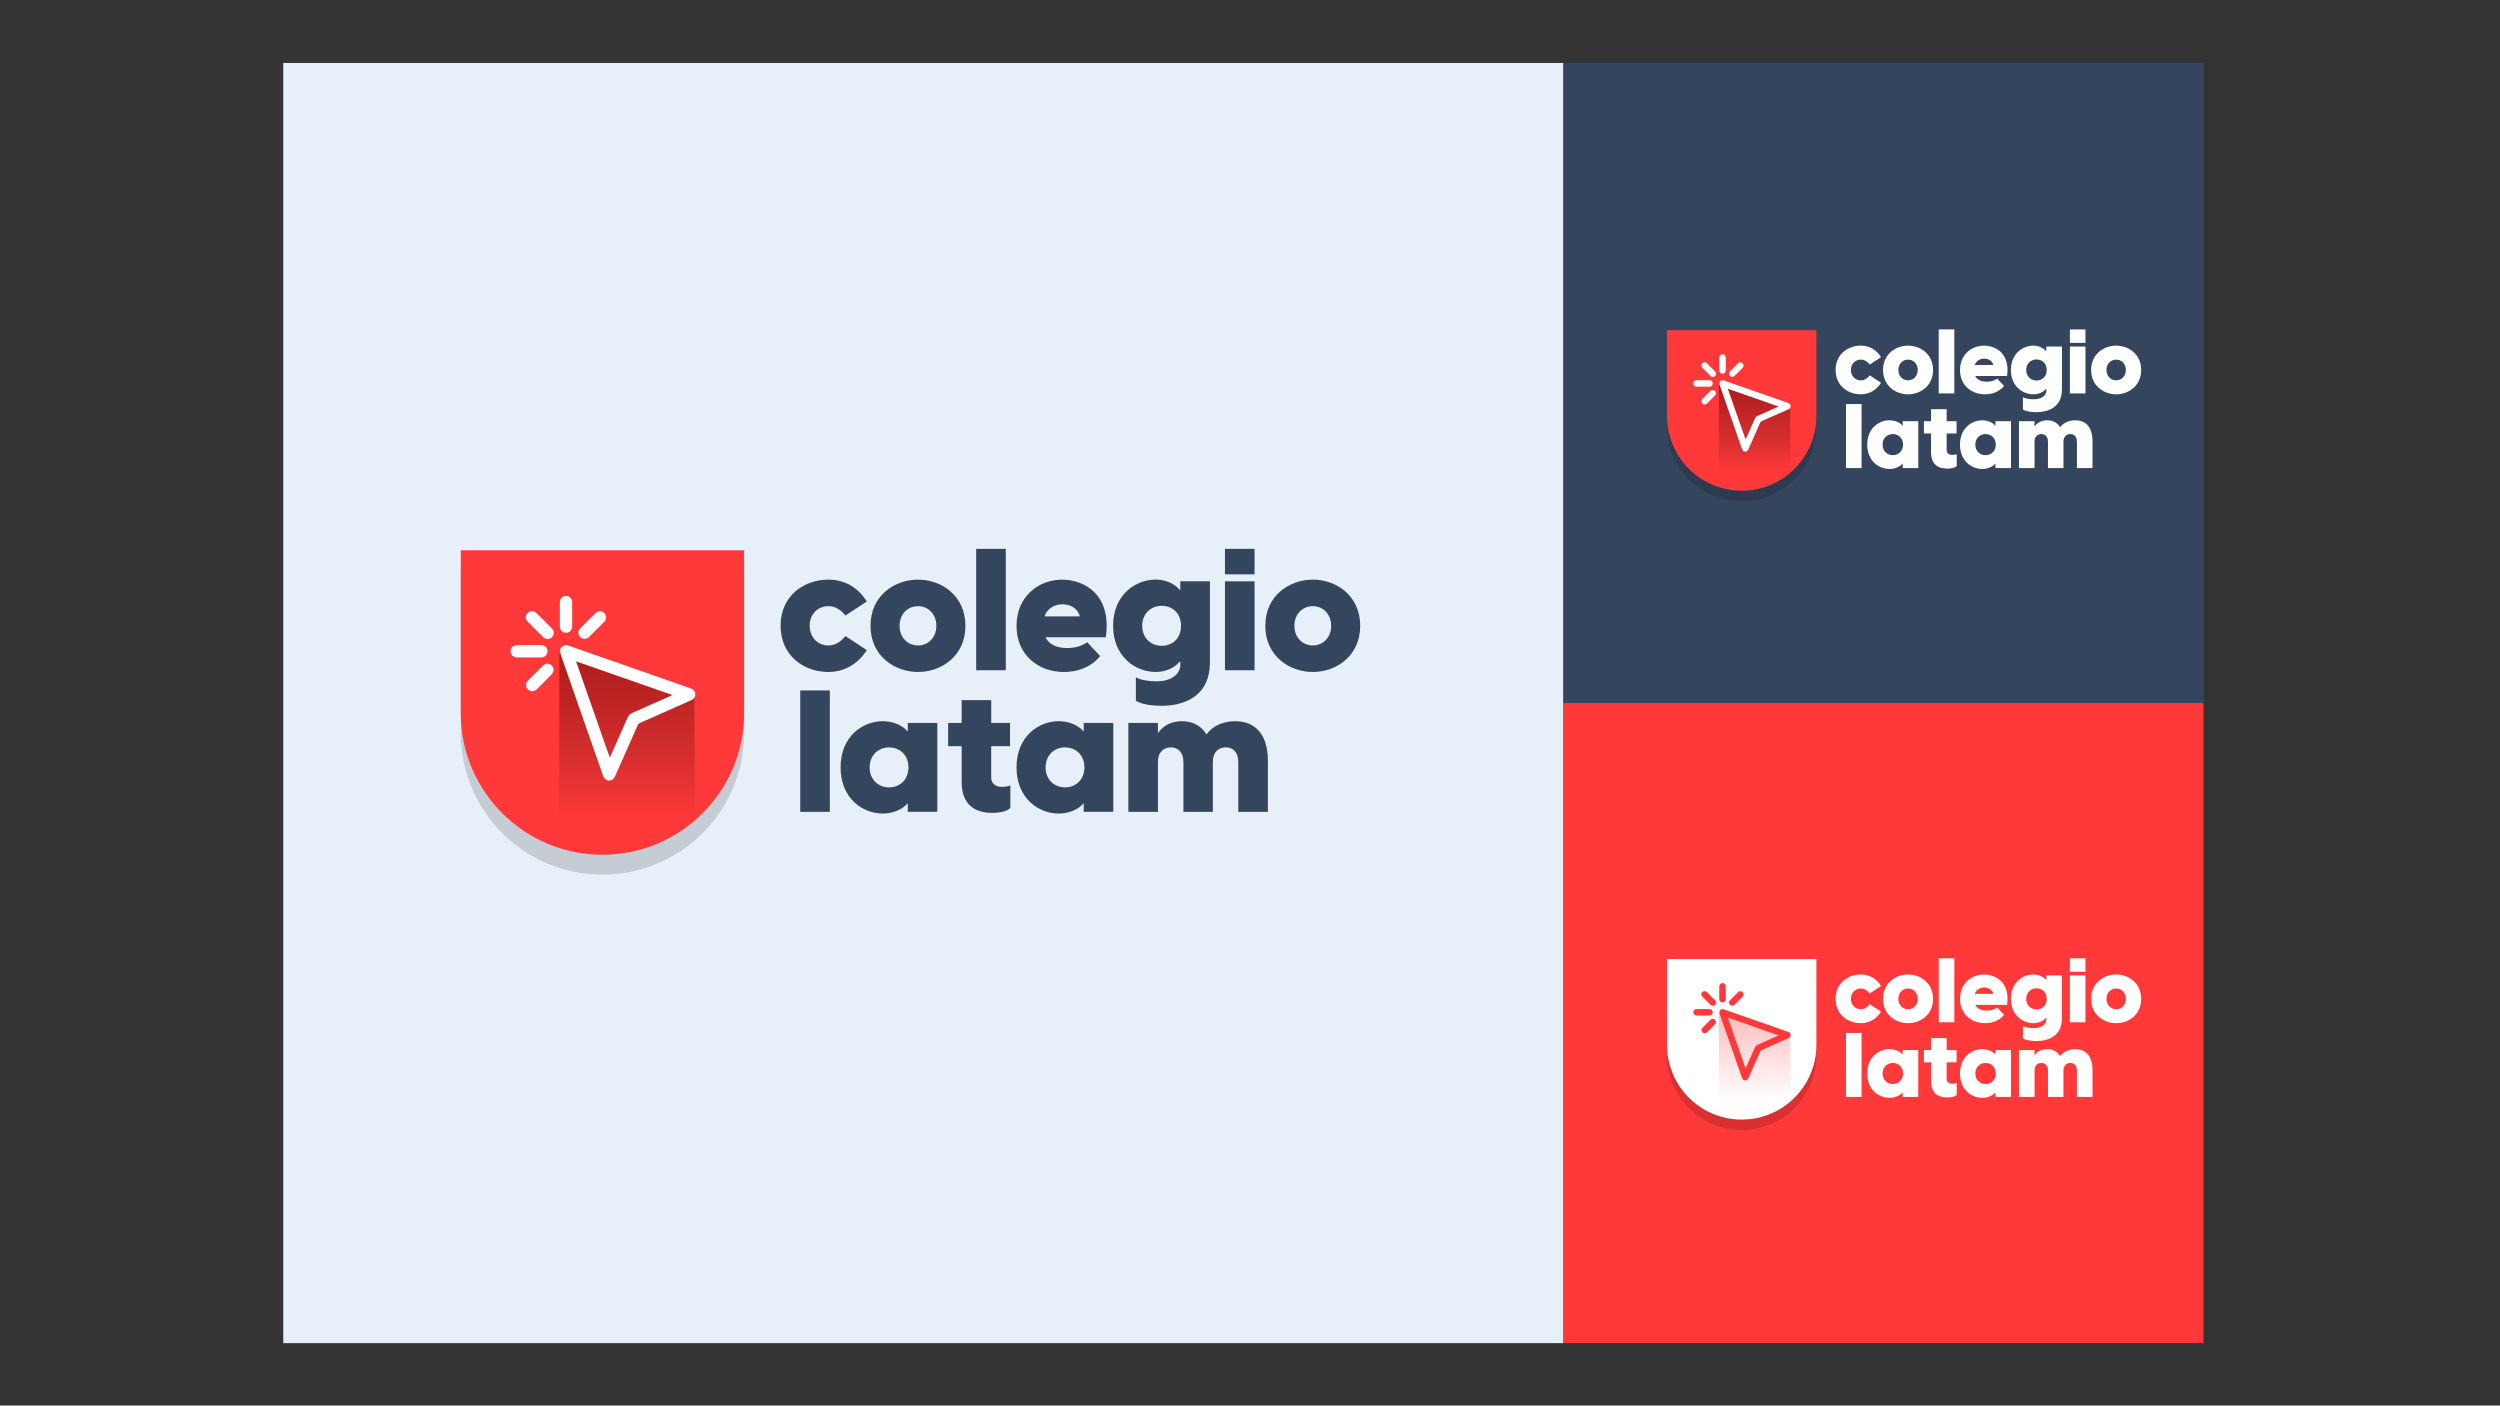 <?xml version="1.0" encoding="utf-8"?>
<!-- Generator: Adobe Illustrator 24.1.0, SVG Export Plug-In . SVG Version: 6.00 Build 0)  -->
<svg version="1.1" id="Capa_1" xmlns="http://www.w3.org/2000/svg" xmlns:xlink="http://www.w3.org/1999/xlink" x="0px" y="0px"
	 viewBox="0 0 1366 768" style="enable-background:new 0 0 1366 768;" xml:space="preserve">
<rect x="0" y="0" width="1366" height="768" fill="#333333" stroke="none"/>
<style type="text/css">
	.st0{fill:#E7F0F8;}
	.st1{fill:#FF3939;}
	.st2{fill:#34455E;}
	.st3{opacity:0.15;}
	.st4{opacity:0.51;fill:url(#SVGID_1_);}
	.st5{fill:#FFFFFF;}
	.st6{opacity:0.51;fill:url(#SVGID_2_);}
	.st7{opacity:0.84;fill:url(#SVGID_3_);}
</style>
<rect x="154.77" y="34.4" class="st0" width="699.49" height="699.49"/>
<rect x="854.26" y="384.14" class="st1" width="349.74" height="349.74"/>
<rect x="854.26" y="34.4" class="st2" width="349.74" height="349.74"/>
<path class="st3" d="M406.59,311.53H251.76v88.11h0.02c0,0.28-0.02,0.56-0.02,0.85c0,42.75,34.66,77.41,77.41,77.41
	s77.41-34.66,77.41-77.41c0-0.28-0.02-0.56-0.02-0.85h0.02V311.53z"/>
<path class="st1" d="M406.59,300.67H251.76v88.11h0.02c0,0.28-0.02,0.56-0.02,0.85c0,42.75,34.66,77.41,77.41,77.41
	s77.41-34.66,77.41-77.41c0-0.28-0.02-0.56-0.02-0.85h0.02V300.67z"/>
<g>
	<g>
		<path class="st2" d="M437.25,377.25h16.16v66.33h-16.16V377.25z"/>
		<path class="st2" d="M459.29,419.3c0-17,12.15-25.23,22.98-25.23c8.5,0,13.08,4.67,13.45,5.51h0.28V395h16.16v48.58h-16.16v-4.58
			h-0.28c-0.37,0.84-4.95,5.51-13.45,5.51C471.44,444.52,459.29,436.3,459.29,419.3z M496.38,419.3c0-6.91-4.86-10.93-10.65-10.93
			c-5.61,0-10.56,4.11-10.56,10.93s4.95,10.93,10.56,10.93C491.53,430.23,496.38,426.21,496.38,419.3z"/>
		<path class="st2" d="M552.07,429.2v12.24c-1.87,2.05-6.26,2.71-9.9,2.71c-9.72,0-16.72-4.67-16.72-16.82v-19.62h-7.38V395h7.38
			v-12.43h16.16V395h10.28v12.71H541.6v17.19c0,2.24,1.31,5.04,5.89,5.04C548.61,429.95,550.38,429.76,552.07,429.2z"/>
		<path class="st2" d="M555.43,419.3c0-17,12.15-25.23,22.98-25.23c8.5,0,13.08,4.67,13.45,5.51h0.28V395h16.16v48.58h-16.16v-4.58
			h-0.28c-0.37,0.84-4.95,5.51-13.45,5.51C567.58,444.52,555.43,436.3,555.43,419.3z M592.52,419.3c0-6.91-4.86-10.93-10.65-10.93
			c-5.61,0-10.56,4.11-10.56,10.93s4.95,10.93,10.56,10.93C587.66,430.23,592.52,426.21,592.52,419.3z"/>
		<path class="st2" d="M692.77,415.75v27.84h-16.16v-27.38c0-5.42-3.18-7.85-6.73-7.85c-3.92,0-7.19,2.43-7.19,7.85v27.38h-16.07
			v-27.38c0-5.42-3.27-7.85-6.82-7.85c-3.74,0-7.1,2.43-7.1,7.85v27.38h-16.16V395h16.16v5.61c2.62-3.92,7.01-6.54,13.17-6.54
			c5.51,0,10.28,2.24,13.36,7.19c3.08-4.21,8.41-7.19,15.7-7.19C685.29,394.07,692.77,400.61,692.77,415.75z"/>
	</g>
</g>
<g>
	<g>
		<path class="st2" d="M426.51,341.84c0-16.44,12.99-25.13,26.07-25.13c8.6,0,16.07,3.92,21.02,11.96l-11.68,7.66
			c-2.15-2.71-5.14-5.14-9.34-5.14c-5.61,0-10.18,4.3-10.18,10.65c0,6.54,4.58,10.84,10.18,10.84c4.2,0,7.19-2.43,9.34-5.14
			l11.68,7.66c-4.95,7.85-12.43,11.96-21.02,11.96C439.5,367.16,426.51,358.47,426.51,341.84z"/>
		<path class="st2" d="M475.65,341.94c0-16.54,13.17-25.23,25.97-25.23c12.71,0,25.88,8.69,25.88,25.23
			c0,16.54-13.17,25.23-25.88,25.23C488.83,367.16,475.65,358.47,475.65,341.94z M511.62,341.94c0-6.45-4.48-10.74-10-10.74
			c-5.61,0-10.09,4.3-10.09,10.74c0,6.45,4.48,10.74,10.09,10.74C507.14,352.68,511.62,348.38,511.62,341.94z"/>
		<path class="st2" d="M533.39,299.89h16.16v66.33h-16.16V299.89z"/>
		<path class="st2" d="M604.21,348.2h-32.98c1.96,3.92,6.17,5.89,11.77,5.89c3.92,0,7.47-0.75,11.02-3.18l7.1,7.57
			c-3.92,4.95-10.74,8.69-19.9,8.69c-13.64,0-25.79-9.16-25.79-25.13c0-16.44,12.33-25.32,24.95-25.32
			C592.72,316.71,607.57,325.21,604.21,348.2z M570.67,336.8h19.34c-1.12-4.58-5.33-6.63-9.44-6.63S572.35,332.22,570.67,336.8z"/>
		<path class="st2" d="M661.1,317.64v44.19c0,19.71-15.6,23.82-26.35,23.82c-4.95,0-10.84-0.65-14.11-2.8v-12.8
			c2.34,1.5,7.19,2.24,11.02,2.24c9.06,0,13.27-4.39,13.27-9.06v-1.59h-0.56c-0.37,0.84-4.77,5.51-12.99,5.51
			c-10.93,0-23.17-8.31-23.17-25.23c0-16.91,12.24-25.23,23.17-25.23c8.22,0,12.61,4.67,12.99,5.51h0.56v-4.58H661.1z
			 M645.31,341.94c0-6.91-4.77-10.93-10.56-10.93c-5.7,0-10.65,4.11-10.65,10.93s4.95,10.93,10.65,10.93
			C640.55,352.87,645.31,348.85,645.31,341.94z"/>
		<path class="st2" d="M669.32,299.89h16.16v13.92h-16.16V299.89z M669.32,317.64h16.16v48.58h-16.16V317.64z"/>
		<path class="st2" d="M691.37,341.94c0-16.54,13.17-25.23,25.97-25.23c12.71,0,25.88,8.69,25.88,25.23
			c0,16.54-13.17,25.23-25.88,25.23C704.54,367.16,691.37,358.47,691.37,341.94z M727.34,341.94c0-6.45-4.48-10.74-10-10.74
			c-5.61,0-10.09,4.3-10.09,10.74c0,6.45,4.48,10.74,10.09,10.74C722.86,352.68,727.34,348.38,727.34,341.94z"/>
	</g>
</g>
<linearGradient id="SVGID_1_" gradientUnits="userSpaceOnUse" x1="342.671" y1="467.53" x2="342.671" y2="356.967">
	<stop  offset="0.184" style="stop-color:#000000;stop-opacity:0"/>
	<stop  offset="0.403" style="stop-color:#230000;stop-opacity:0.268"/>
	<stop  offset="0.651" style="stop-color:#430000;stop-opacity:0.572"/>
	<stop  offset="0.859" style="stop-color:#570000;stop-opacity:0.827"/>
	<stop  offset="1" style="stop-color:#5E0000"/>
</linearGradient>
<path class="st4" d="M379.89,448.11c-13.65,12.1-31.61,19.42-51.27,19.42c-8.06,0-15.85-1.23-23.16-3.52l0.16-107.04l7.55,0.72
	l24.11,7.81l28.18,10.19l13.91,4.12L379.89,448.11z"/>
<g>
	<path class="st5" d="M309.54,352.5c0.26,0.07,0.81,0.19,1.33,0.37c22.12,7.73,44.24,15.47,66.36,23.2
		c1.74,0.61,2.68,1.71,2.69,3.23c0.02,1.73-0.96,2.74-2.47,3.41c-9.21,4.08-18.42,8.18-27.63,12.25c-0.69,0.3-1.12,0.71-1.42,1.4
		c-4.09,9.25-8.21,18.48-12.3,27.72c-0.6,1.36-1.51,2.27-3.03,2.41c-1.65,0.15-2.93-0.84-3.6-2.76c-2.15-6.14-4.3-12.28-6.45-18.42
		c-5.53-15.81-11.08-31.62-16.57-47.45c-0.33-0.94-0.47-2.07-0.31-3.04C306.38,353.41,307.78,352.52,309.54,352.5z M314.76,361.36
		c6.18,17.67,12.26,35.04,18.42,52.62c0.25-0.52,0.4-0.82,0.54-1.13c3.06-6.87,6.14-13.74,9.16-20.63c0.59-1.34,1.47-2.2,2.81-2.78
		c6.76-2.96,13.5-5.98,20.25-8.98c0.43-0.19,0.86-0.4,1.48-0.68C349.8,373.62,332.44,367.55,314.76,361.36z"/>
	<path class="st5" d="M312.63,335.66c0,2.17,0.01,4.34,0,6.52c-0.02,2.06-1.42,3.57-3.33,3.59c-1.95,0.02-3.4-1.49-3.4-3.61
		c-0.01-4.31-0.01-8.62,0-12.93c0.01-2.13,1.43-3.65,3.38-3.64c1.95,0.01,3.34,1.51,3.35,3.66
		C312.63,331.38,312.63,333.52,312.63,335.66C312.63,335.66,312.63,335.66,312.63,335.66z"/>
	<path class="st5" d="M289.04,359.23c-2.14,0-4.28,0.01-6.41,0c-2.14-0.01-3.65-1.42-3.65-3.37c0-1.95,1.52-3.35,3.66-3.36
		c4.31-0.01,8.62-0.01,12.93,0c2.08,0.01,3.57,1.4,3.6,3.31c0.03,1.95-1.48,3.4-3.6,3.42C293.39,359.25,291.21,359.23,289.04,359.23
		C289.04,359.23,289.04,359.23,289.04,359.23z"/>
	<path class="st5" d="M287.16,337.4c0.24-1.49,0.87-2.54,2.12-3.11c1.28-0.59,2.6-0.49,3.62,0.5c2.96,2.88,5.88,5.8,8.76,8.76
		c1.29,1.33,1.15,3.37-0.15,4.63c-1.27,1.23-3.26,1.33-4.56,0.08c-2.94-2.85-5.83-5.75-8.68-8.69
		C287.73,339.01,287.52,338.13,287.16,337.4z"/>
	<path class="st5" d="M319.78,349.14c-1.72-0.14-2.8-0.69-3.39-1.96c-0.6-1.29-0.51-2.6,0.47-3.62c2.85-2.94,5.74-5.83,8.68-8.68
		c1.28-1.24,3.31-1.11,4.56,0.13c1.28,1.27,1.4,3.33,0.12,4.64c-2.83,2.91-5.7,5.77-8.62,8.59
		C321.05,348.75,320.19,348.94,319.78,349.14z"/>
	<path class="st5" d="M302.54,366.43c-0.25,0.45-0.52,1.36-1.11,1.98c-2.69,2.8-5.45,5.53-8.22,8.25c-1.4,1.38-3.47,1.37-4.8,0.03
		c-1.32-1.33-1.33-3.39,0.06-4.8c2.73-2.76,5.48-5.5,8.24-8.23c1.08-1.06,2.37-1.32,3.76-0.73
		C301.8,363.5,302.4,364.59,302.54,366.43z"/>
</g>
<path class="st3" d="M992.48,186.14h-81.62v46.45h0.01c0,0.15-0.01,0.3-0.01,0.45c0,22.54,18.27,40.81,40.81,40.81
	c22.54,0,40.81-18.27,40.81-40.81c0-0.15-0.01-0.3-0.01-0.45h0.01V186.14z"/>
<path class="st1" d="M992.48,180.41h-81.62v46.45h0.01c0,0.15-0.01,0.3-0.01,0.45c0,22.54,18.27,40.81,40.81,40.81
	c22.54,0,40.81-18.27,40.81-40.81c0-0.15-0.01-0.3-0.01-0.45h0.01V180.41z"/>
<g>
	<g>
		<path class="st5" d="M1008.64,220.78h8.52v34.97h-8.52V220.78z"/>
		<path class="st5" d="M1020.26,242.94c0-8.96,6.4-13.3,12.12-13.3c4.48,0,6.9,2.46,7.09,2.91h0.15v-2.41h8.52v25.61h-8.52v-2.41
			h-0.15c-0.2,0.44-2.61,2.91-7.09,2.91C1026.66,256.24,1020.26,251.91,1020.26,242.94z M1039.82,242.94c0-3.65-2.56-5.76-5.62-5.76
			c-2.96,0-5.57,2.17-5.57,5.76c0,3.6,2.61,5.76,5.57,5.76C1037.25,248.71,1039.82,246.59,1039.82,242.94z"/>
		<path class="st5" d="M1069.17,248.17v6.45c-0.99,1.08-3.3,1.43-5.22,1.43c-5.12,0-8.82-2.46-8.82-8.87v-10.34h-3.89v-6.7h3.89
			v-6.55h8.52v6.55h5.42v6.7h-5.42v9.06c0,1.18,0.69,2.66,3.1,2.66C1067.35,248.56,1068.28,248.46,1069.17,248.17z"/>
		<path class="st5" d="M1070.94,242.94c0-8.96,6.4-13.3,12.12-13.3c4.48,0,6.9,2.46,7.09,2.91h0.15v-2.41h8.52v25.61h-8.52v-2.41
			h-0.15c-0.2,0.44-2.61,2.91-7.09,2.91C1077.34,256.24,1070.94,251.91,1070.94,242.94z M1090.5,242.94c0-3.65-2.56-5.76-5.62-5.76
			c-2.96,0-5.57,2.17-5.57,5.76c0,3.6,2.61,5.76,5.57,5.76C1087.93,248.71,1090.5,246.59,1090.5,242.94z"/>
		<path class="st5" d="M1143.34,241.07v14.68h-8.52v-14.43c0-2.86-1.67-4.14-3.55-4.14c-2.07,0-3.79,1.28-3.79,4.14v14.43h-8.47
			v-14.43c0-2.86-1.72-4.14-3.6-4.14c-1.97,0-3.74,1.28-3.74,4.14v14.43h-8.52v-25.61h8.52v2.96c1.38-2.07,3.69-3.45,6.95-3.45
			c2.91,0,5.42,1.18,7.04,3.79c1.63-2.22,4.43-3.79,8.28-3.79C1139.4,229.65,1143.34,233.09,1143.34,241.07z"/>
	</g>
</g>
<g>
	<g>
		<path class="st5" d="M1002.98,202.11c0-8.67,6.85-13.25,13.74-13.25c4.53,0,8.47,2.07,11.08,6.3l-6.16,4.04
			c-1.13-1.43-2.71-2.71-4.93-2.71c-2.96,0-5.37,2.27-5.37,5.62c0,3.45,2.41,5.71,5.37,5.71c2.22,0,3.79-1.28,4.93-2.71l6.16,4.04
			c-2.61,4.14-6.55,6.3-11.08,6.3C1009.83,215.46,1002.98,210.88,1002.98,202.11z"/>
		<path class="st5" d="M1028.89,202.16c0-8.72,6.95-13.3,13.69-13.3c6.7,0,13.64,4.58,13.64,13.3c0,8.72-6.95,13.3-13.64,13.3
			C1035.83,215.46,1028.89,210.88,1028.89,202.16z M1047.85,202.16c0-3.4-2.36-5.66-5.27-5.66c-2.96,0-5.32,2.27-5.32,5.66
			c0,3.4,2.36,5.66,5.32,5.66C1045.49,207.83,1047.85,205.56,1047.85,202.16z"/>
		<path class="st5" d="M1059.32,180h8.52v34.97h-8.52V180z"/>
		<path class="st5" d="M1096.66,205.46h-17.39c1.03,2.07,3.25,3.1,6.21,3.1c2.07,0,3.94-0.39,5.81-1.67l3.74,3.99
			c-2.07,2.61-5.66,4.58-10.49,4.58c-7.19,0-13.59-4.83-13.59-13.25c0-8.67,6.5-13.35,13.15-13.35
			C1090.6,188.86,1098.43,193.35,1096.66,205.46z M1078.97,199.45h10.2c-0.59-2.41-2.81-3.5-4.97-3.5S1079.86,197.04,1078.97,199.45
			z"/>
		<path class="st5" d="M1126.65,189.36v23.3c0,10.39-8.23,12.56-13.89,12.56c-2.61,0-5.71-0.34-7.44-1.48v-6.75
			c1.23,0.79,3.79,1.18,5.81,1.18c4.78,0,6.99-2.31,6.99-4.78v-0.84h-0.29c-0.2,0.44-2.51,2.91-6.85,2.91
			c-5.76,0-12.22-4.38-12.22-13.3c0-8.92,6.45-13.3,12.22-13.3c4.33,0,6.65,2.46,6.85,2.91h0.29v-2.41H1126.65z M1118.32,202.16
			c0-3.65-2.51-5.76-5.57-5.76c-3,0-5.62,2.17-5.62,5.76c0,3.6,2.61,5.76,5.62,5.76C1115.81,207.93,1118.32,205.81,1118.32,202.16z"
			/>
		<path class="st5" d="M1130.98,180h8.52v7.34h-8.52V180z M1130.98,189.36h8.52v25.61h-8.52V189.36z"/>
		<path class="st5" d="M1142.6,202.16c0-8.72,6.95-13.3,13.69-13.3c6.7,0,13.64,4.58,13.64,13.3c0,8.72-6.95,13.3-13.64,13.3
			C1149.55,215.46,1142.6,210.88,1142.6,202.16z M1161.57,202.16c0-3.4-2.36-5.66-5.27-5.66c-2.96,0-5.32,2.27-5.32,5.66
			c0,3.4,2.36,5.66,5.32,5.66C1159.2,207.83,1161.57,205.56,1161.57,202.16z"/>
	</g>
</g>
<linearGradient id="SVGID_2_" gradientUnits="userSpaceOnUse" x1="958.783" y1="268.372" x2="958.783" y2="210.088">
	<stop  offset="0.184" style="stop-color:#000000;stop-opacity:0"/>
	<stop  offset="0.403" style="stop-color:#230000;stop-opacity:0.268"/>
	<stop  offset="0.651" style="stop-color:#430000;stop-opacity:0.572"/>
	<stop  offset="0.859" style="stop-color:#570000;stop-opacity:0.827"/>
	<stop  offset="1" style="stop-color:#5E0000"/>
</linearGradient>
<path class="st6" d="M978.4,258.13c-7.2,6.38-16.66,10.24-27.03,10.24c-4.25,0-8.35-0.65-12.21-1.86l0.08-56.43l3.98,0.38
	l12.71,4.12l14.86,5.37l7.33,2.17L978.4,258.13z"/>
<g>
	<path class="st5" d="M941.32,207.74c0.14,0.04,0.43,0.1,0.7,0.2c11.66,4.08,23.32,8.15,34.98,12.23c0.92,0.32,1.41,0.9,1.42,1.7
		c0.01,0.91-0.51,1.45-1.3,1.8c-4.86,2.15-9.71,4.31-14.57,6.46c-0.36,0.16-0.59,0.37-0.75,0.74c-2.15,4.87-4.33,9.74-6.48,14.61
		c-0.32,0.72-0.8,1.2-1.6,1.27c-0.87,0.08-1.54-0.44-1.9-1.46c-1.14-3.24-2.27-6.47-3.4-9.71c-2.92-8.34-5.84-16.67-8.73-25.01
		c-0.17-0.5-0.25-1.09-0.16-1.6C939.65,208.21,940.39,207.74,941.32,207.74z M944.07,212.4c3.26,9.31,6.46,18.47,9.71,27.74
		c0.13-0.27,0.21-0.43,0.28-0.59c1.61-3.62,3.24-7.24,4.83-10.87c0.31-0.71,0.78-1.16,1.48-1.47c3.57-1.56,7.12-3.15,10.67-4.73
		c0.23-0.1,0.45-0.21,0.78-0.36C962.54,218.87,953.39,215.67,944.07,212.4z"/>
	<path class="st5" d="M942.95,198.85c0,1.15,0.01,2.29,0,3.44c-0.01,1.09-0.75,1.88-1.75,1.89c-1.03,0.01-1.79-0.79-1.79-1.91
		c-0.01-2.27-0.01-4.54,0-6.82c0-1.12,0.75-1.92,1.78-1.92c1.03,0,1.76,0.8,1.77,1.93C942.95,196.6,942.94,197.73,942.95,198.85
		C942.95,198.85,942.95,198.85,942.95,198.85z"/>
	<path class="st5" d="M930.51,211.28c-1.13,0-2.25,0-3.38,0c-1.13-0.01-1.93-0.75-1.92-1.77c0-1.03,0.8-1.77,1.93-1.77
		c2.27,0,4.54-0.01,6.82,0c1.09,0,1.88,0.74,1.9,1.74c0.01,1.03-0.78,1.79-1.9,1.8C932.8,211.29,931.66,211.28,930.51,211.28
		C930.51,211.28,930.51,211.28,930.51,211.28z"/>
	<path class="st5" d="M929.52,199.77c0.13-0.79,0.46-1.34,1.12-1.64c0.68-0.31,1.37-0.26,1.91,0.27c1.56,1.52,3.1,3.06,4.62,4.62
		c0.68,0.7,0.61,1.78-0.08,2.44c-0.67,0.65-1.72,0.7-2.4,0.04c-1.55-1.5-3.08-3.03-4.57-4.58
		C929.82,200.62,929.71,200.16,929.52,199.77z"/>
	<path class="st5" d="M946.71,205.96c-0.91-0.07-1.48-0.37-1.79-1.03c-0.32-0.68-0.27-1.37,0.25-1.91c1.5-1.55,3.02-3.08,4.57-4.58
		c0.68-0.65,1.74-0.58,2.4,0.07c0.68,0.67,0.74,1.75,0.06,2.45c-1.49,1.53-3.01,3.04-4.55,4.53
		C947.39,205.76,946.93,205.85,946.71,205.96z"/>
	<path class="st5" d="M937.63,215.08c-0.13,0.24-0.28,0.72-0.59,1.04c-1.42,1.48-2.87,2.91-4.33,4.35
		c-0.74,0.73-1.83,0.72-2.53,0.02c-0.7-0.7-0.7-1.79,0.03-2.53c1.44-1.46,2.89-2.9,4.34-4.34c0.57-0.56,1.25-0.7,1.98-0.38
		C937.24,213.53,937.55,214.11,937.63,215.08z"/>
</g>
<path class="st3" d="M992.48,529.75h-81.62v46.45h0.01c0,0.15-0.01,0.3-0.01,0.45c0,22.54,18.27,40.81,40.81,40.81
	c22.54,0,40.81-18.27,40.81-40.81c0-0.15-0.01-0.3-0.01-0.45h0.01V529.75z"/>
<path class="st5" d="M992.48,524.02h-81.62v46.45h0.01c0,0.15-0.01,0.3-0.01,0.45c0,22.54,18.27,40.81,40.81,40.81
	c22.54,0,40.81-18.27,40.81-40.81c0-0.15-0.01-0.3-0.01-0.45h0.01V524.02z"/>
<g>
	<g>
		<path class="st5" d="M1008.64,564.39h8.52v34.97h-8.52V564.39z"/>
		<path class="st5" d="M1020.26,586.55c0-8.96,6.4-13.3,12.12-13.3c4.48,0,6.9,2.46,7.09,2.91h0.15v-2.41h8.52v25.61h-8.52v-2.41
			h-0.15c-0.2,0.44-2.61,2.91-7.09,2.91C1026.66,599.85,1020.26,595.52,1020.26,586.55z M1039.82,586.55c0-3.64-2.56-5.76-5.62-5.76
			c-2.96,0-5.57,2.17-5.57,5.76s2.61,5.76,5.57,5.76C1037.25,592.32,1039.82,590.2,1039.82,586.55z"/>
		<path class="st5" d="M1069.17,591.78v6.45c-0.99,1.08-3.3,1.43-5.22,1.43c-5.12,0-8.82-2.46-8.82-8.87v-10.34h-3.89v-6.7h3.89
			v-6.55h8.52v6.55h5.42v6.7h-5.42v9.06c0,1.18,0.69,2.66,3.1,2.66C1067.35,592.17,1068.28,592.07,1069.17,591.78z"/>
		<path class="st5" d="M1070.94,586.55c0-8.96,6.4-13.3,12.12-13.3c4.48,0,6.9,2.46,7.09,2.91h0.15v-2.41h8.52v25.61h-8.52v-2.41
			h-0.15c-0.2,0.44-2.61,2.91-7.09,2.91C1077.34,599.85,1070.94,595.52,1070.94,586.55z M1090.5,586.55c0-3.64-2.56-5.76-5.62-5.76
			c-2.96,0-5.57,2.17-5.57,5.76s2.61,5.76,5.57,5.76C1087.93,592.32,1090.5,590.2,1090.5,586.55z"/>
		<path class="st5" d="M1143.34,584.68v14.68h-8.52v-14.43c0-2.86-1.67-4.14-3.55-4.14c-2.07,0-3.79,1.28-3.79,4.14v14.43h-8.47
			v-14.43c0-2.86-1.72-4.14-3.6-4.14c-1.97,0-3.74,1.28-3.74,4.14v14.43h-8.52v-25.61h8.52v2.96c1.38-2.07,3.69-3.45,6.95-3.45
			c2.91,0,5.42,1.18,7.04,3.79c1.63-2.22,4.43-3.79,8.28-3.79C1139.4,573.26,1143.34,576.7,1143.34,584.68z"/>
	</g>
</g>
<g>
	<g>
		<path class="st5" d="M1002.98,545.72c0-8.67,6.85-13.25,13.74-13.25c4.53,0,8.47,2.07,11.08,6.3l-6.16,4.04
			c-1.13-1.43-2.71-2.71-4.93-2.71c-2.96,0-5.37,2.27-5.37,5.62c0,3.45,2.41,5.71,5.37,5.71c2.22,0,3.79-1.28,4.93-2.71l6.16,4.04
			c-2.61,4.14-6.55,6.3-11.08,6.3C1009.83,559.07,1002.98,554.49,1002.98,545.72z"/>
		<path class="st5" d="M1028.89,545.77c0-8.72,6.95-13.3,13.69-13.3c6.7,0,13.64,4.58,13.64,13.3c0,8.72-6.95,13.3-13.64,13.3
			C1035.83,559.07,1028.89,554.49,1028.89,545.77z M1047.85,545.77c0-3.4-2.36-5.66-5.27-5.66c-2.96,0-5.32,2.27-5.32,5.66
			s2.36,5.67,5.32,5.67C1045.49,551.44,1047.85,549.17,1047.85,545.77z"/>
		<path class="st5" d="M1059.32,523.61h8.52v34.97h-8.52V523.61z"/>
		<path class="st5" d="M1096.66,549.07h-17.39c1.03,2.07,3.25,3.1,6.21,3.1c2.07,0,3.94-0.39,5.81-1.67l3.74,3.99
			c-2.07,2.61-5.66,4.58-10.49,4.58c-7.19,0-13.59-4.83-13.59-13.25c0-8.67,6.5-13.35,13.15-13.35
			C1090.6,532.47,1098.43,536.96,1096.66,549.07z M1078.97,543.06h10.2c-0.59-2.41-2.81-3.5-4.97-3.5S1079.86,540.65,1078.97,543.06
			z"/>
		<path class="st5" d="M1126.65,532.97v23.3c0,10.39-8.23,12.56-13.89,12.56c-2.61,0-5.71-0.34-7.44-1.48v-6.75
			c1.23,0.79,3.79,1.18,5.81,1.18c4.78,0,6.99-2.31,6.99-4.78v-0.84h-0.29c-0.2,0.44-2.51,2.91-6.85,2.91
			c-5.76,0-12.22-4.38-12.22-13.3s6.45-13.3,12.22-13.3c4.33,0,6.65,2.46,6.85,2.91h0.29v-2.41H1126.65z M1118.32,545.77
			c0-3.64-2.51-5.76-5.57-5.76c-3,0-5.62,2.17-5.62,5.76s2.61,5.76,5.62,5.76C1115.81,551.54,1118.32,549.42,1118.32,545.77z"/>
		<path class="st5" d="M1130.98,523.61h8.52v7.34h-8.52V523.61z M1130.98,532.97h8.52v25.61h-8.52V532.97z"/>
		<path class="st5" d="M1142.6,545.77c0-8.72,6.95-13.3,13.69-13.3c6.7,0,13.64,4.58,13.64,13.3c0,8.72-6.95,13.3-13.64,13.3
			C1149.55,559.07,1142.6,554.49,1142.6,545.77z M1161.57,545.77c0-3.4-2.36-5.66-5.27-5.66c-2.96,0-5.32,2.27-5.32,5.66
			s2.36,5.67,5.32,5.67C1159.2,551.44,1161.57,549.17,1161.57,545.77z"/>
	</g>
</g>
<linearGradient id="SVGID_3_" gradientUnits="userSpaceOnUse" x1="958.783" y1="611.982" x2="958.783" y2="553.698">
	<stop  offset="0.184" style="stop-color:#FF3939;stop-opacity:0"/>
	<stop  offset="1" style="stop-color:#FF3939;stop-opacity:0.4"/>
</linearGradient>
<path class="st7" d="M978.4,601.74c-7.2,6.38-16.66,10.24-27.03,10.24c-4.25,0-8.35-0.65-12.21-1.86l0.08-56.43l3.98,0.38
	l12.71,4.12l14.86,5.37l7.33,2.17L978.4,601.74z"/>
<g>
	<g>
		<path class="st1" d="M941.32,551.35c0.14,0.04,0.43,0.1,0.7,0.2c11.66,4.08,23.32,8.15,34.98,12.23c0.92,0.32,1.41,0.9,1.42,1.7
			c0.01,0.91-0.51,1.45-1.3,1.8c-4.86,2.15-9.71,4.31-14.57,6.46c-0.36,0.16-0.59,0.37-0.75,0.74c-2.15,4.87-4.33,9.74-6.48,14.61
			c-0.32,0.72-0.8,1.2-1.6,1.27c-0.87,0.08-1.54-0.44-1.9-1.46c-1.14-3.24-2.27-6.47-3.4-9.71c-2.92-8.34-5.84-16.67-8.73-25.01
			c-0.17-0.5-0.25-1.09-0.16-1.6C939.65,551.83,940.39,551.35,941.32,551.35z M944.07,556.02c3.26,9.31,6.46,18.47,9.71,27.74
			c0.13-0.27,0.21-0.43,0.28-0.59c1.61-3.62,3.24-7.24,4.83-10.87c0.31-0.71,0.78-1.16,1.48-1.47c3.57-1.56,7.12-3.15,10.67-4.73
			c0.23-0.1,0.45-0.21,0.78-0.36C962.54,562.48,953.39,559.28,944.07,556.02z"/>
		<path class="st1" d="M942.95,542.47c0,1.15,0.01,2.29,0,3.44c-0.01,1.09-0.75,1.88-1.75,1.89c-1.03,0.01-1.79-0.79-1.79-1.91
			c-0.01-2.27-0.01-4.54,0-6.82c0-1.12,0.75-1.92,1.78-1.92c1.03,0,1.76,0.8,1.77,1.93C942.95,540.21,942.94,541.34,942.95,542.47
			C942.95,542.47,942.95,542.47,942.95,542.47z"/>
		<path class="st1" d="M930.51,554.89c-1.13,0-2.25,0-3.38,0c-1.13-0.01-1.93-0.75-1.92-1.77c0-1.03,0.8-1.77,1.93-1.77
			c2.27,0,4.54-0.01,6.82,0c1.09,0,1.88,0.74,1.9,1.74c0.01,1.03-0.78,1.79-1.9,1.8C932.8,554.9,931.66,554.89,930.51,554.89
			C930.51,554.89,930.51,554.89,930.51,554.89z"/>
		<path class="st1" d="M929.52,543.38c0.13-0.79,0.46-1.34,1.12-1.64c0.68-0.31,1.37-0.26,1.91,0.27c1.56,1.52,3.1,3.06,4.62,4.62
			c0.68,0.7,0.61,1.78-0.08,2.44c-0.67,0.65-1.72,0.7-2.4,0.04c-1.55-1.5-3.08-3.03-4.57-4.58
			C929.82,544.23,929.71,543.77,929.52,543.38z"/>
		<path class="st1" d="M946.71,549.57c-0.91-0.07-1.48-0.37-1.79-1.03c-0.32-0.68-0.27-1.37,0.25-1.91c1.5-1.55,3.02-3.08,4.57-4.58
			c0.68-0.65,1.74-0.58,2.4,0.07c0.68,0.67,0.74,1.75,0.06,2.45c-1.49,1.53-3.01,3.04-4.55,4.53
			C947.39,549.37,946.93,549.47,946.71,549.57z"/>
		<path class="st1" d="M937.63,558.69c-0.13,0.24-0.28,0.72-0.59,1.04c-1.42,1.48-2.87,2.91-4.33,4.35
			c-0.74,0.73-1.83,0.72-2.53,0.02c-0.7-0.7-0.7-1.79,0.03-2.53c1.44-1.46,2.89-2.9,4.34-4.34c0.57-0.56,1.25-0.7,1.98-0.38
			C937.24,557.14,937.55,557.72,937.63,558.69z"/>
	</g>
</g>
</svg>
